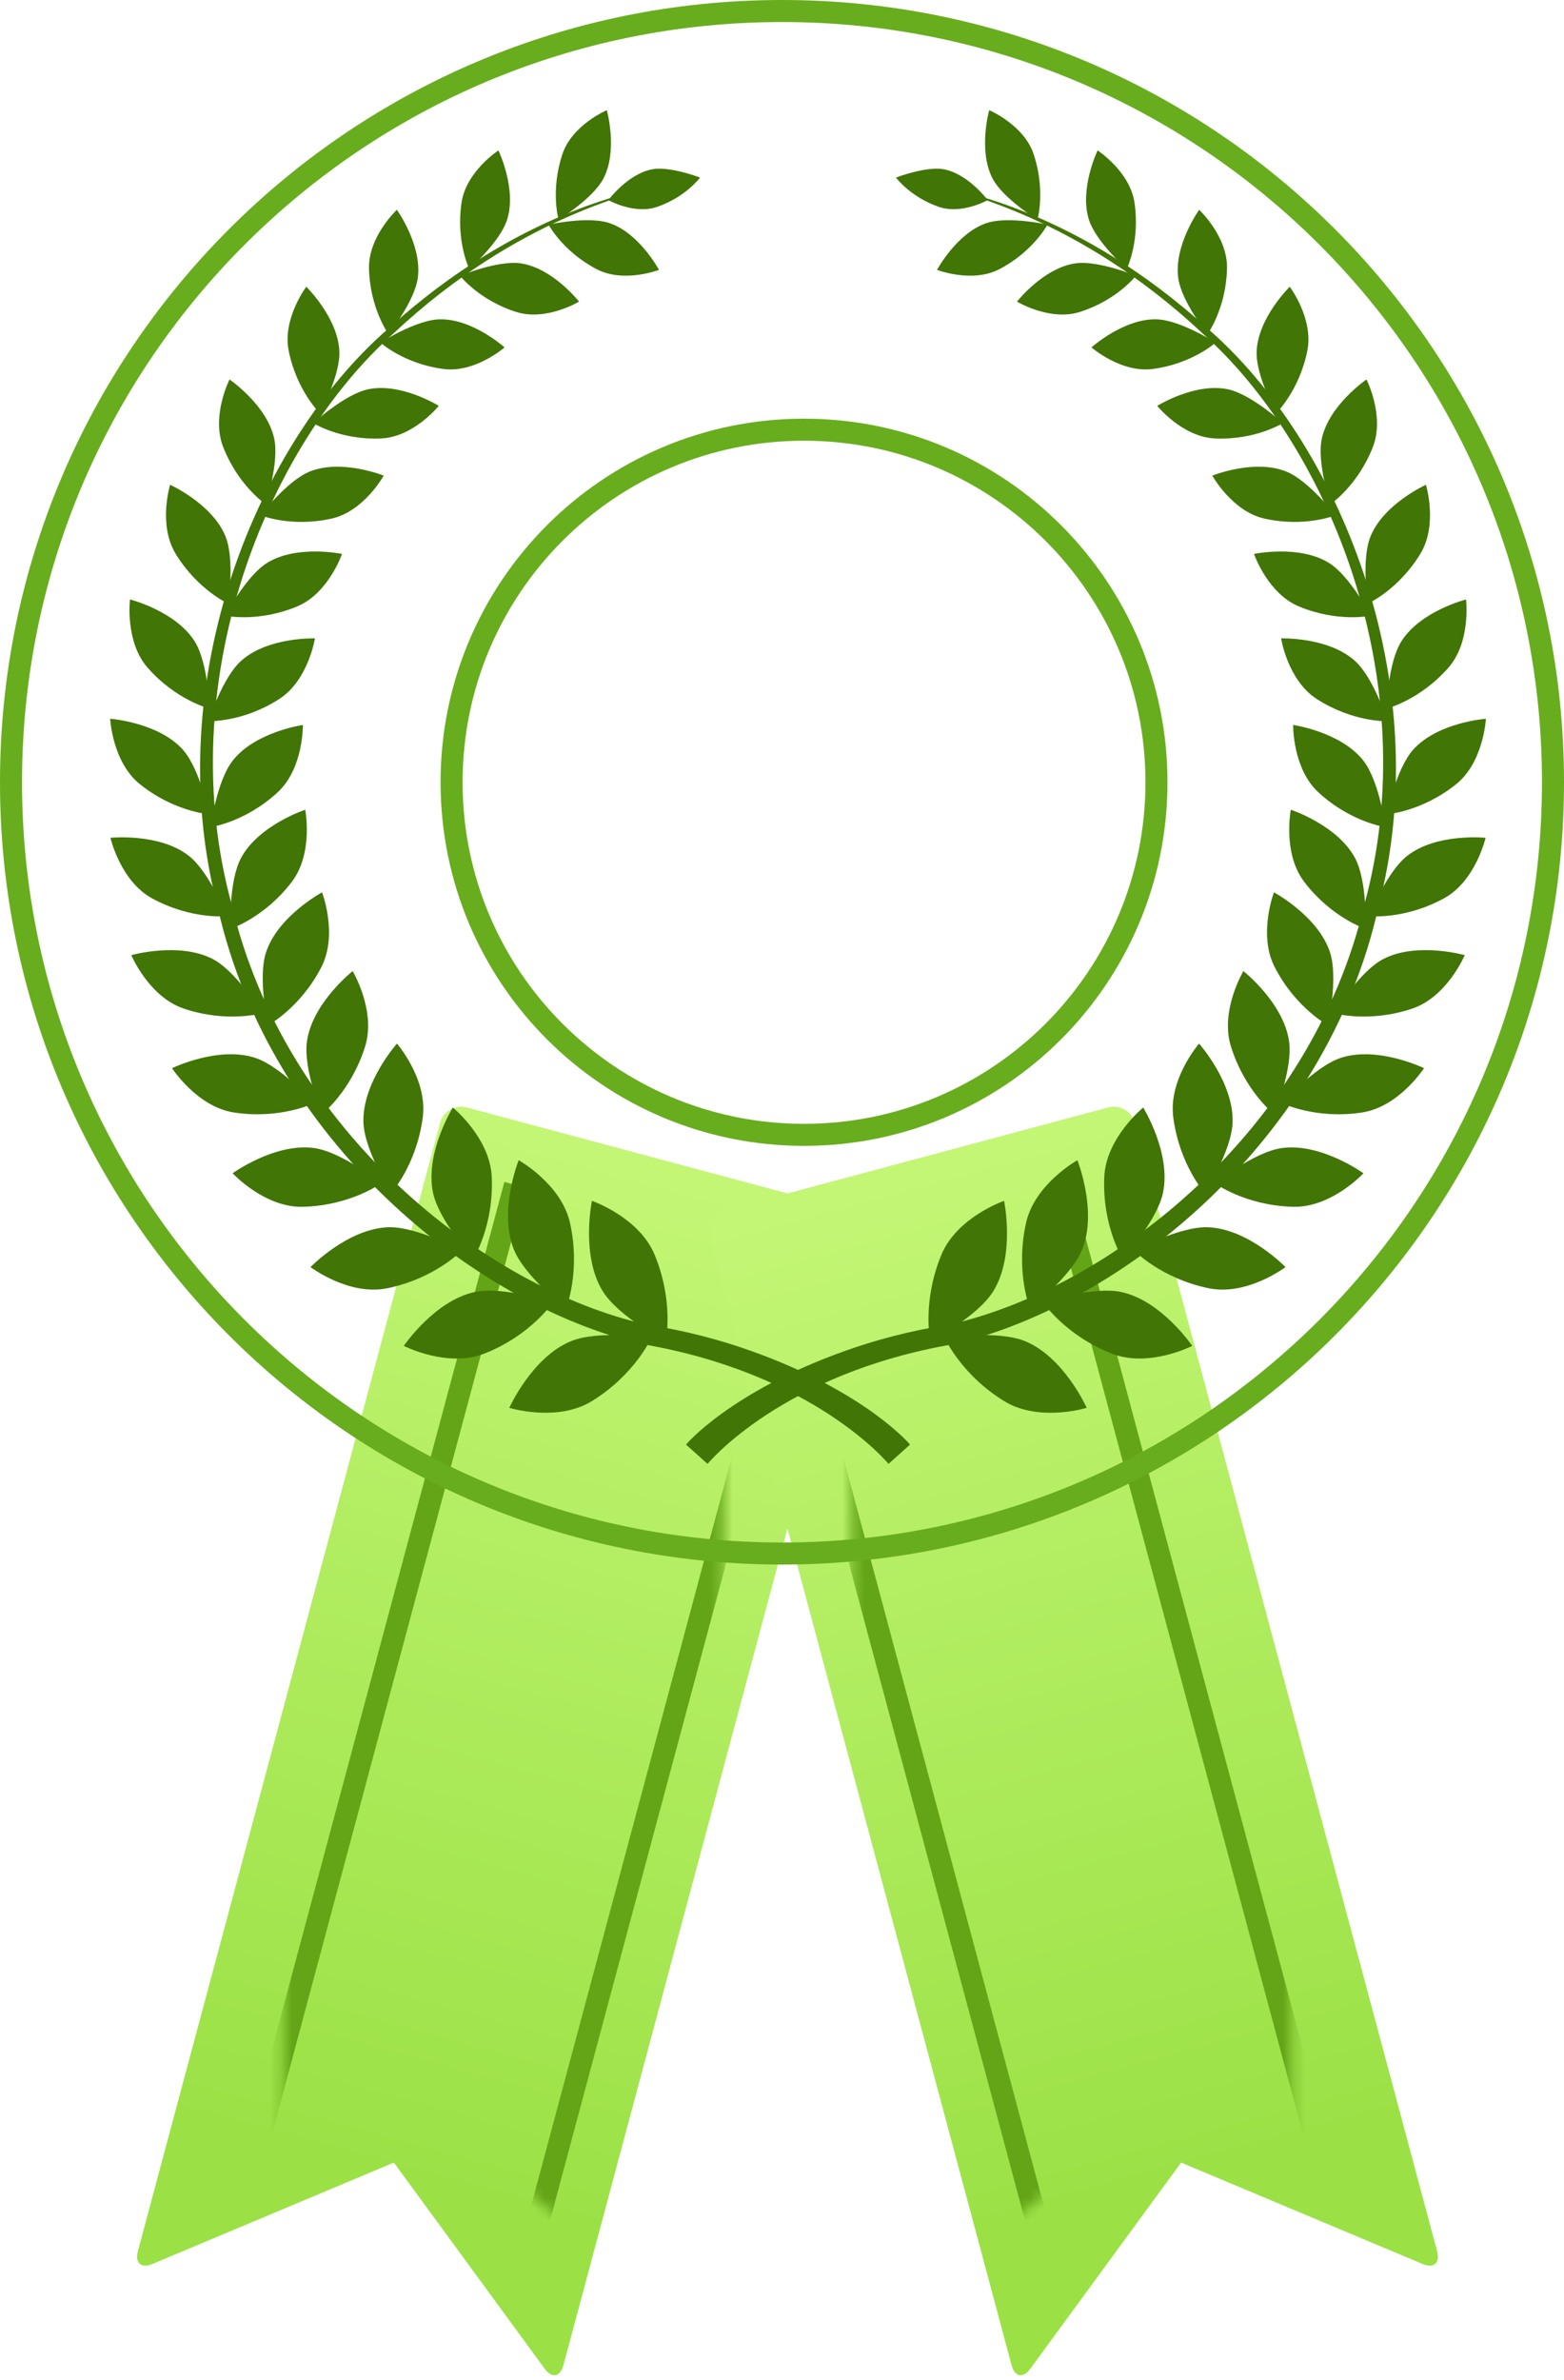<?xml version="1.0" encoding="UTF-8"?>
<svg width="142px" height="216px" viewBox="0 0 142 216" version="1.1" xmlns="http://www.w3.org/2000/svg" xmlns:xlink="http://www.w3.org/1999/xlink">
    <!-- Generator: Sketch 51.2 (57519) - http://www.bohemiancoding.com/sketch -->
    <title>green</title>
    <desc>Created with Sketch.</desc>
    <defs>
        <linearGradient x1="50%" y1="0%" x2="50%" y2="87.151%" id="linearGradient-1">
            <stop stop-color="#C3F675" offset="0%"></stop>
            <stop stop-color="#9BE146" offset="100%"></stop>
        </linearGradient>
        <path d="M13.667,5.32 C13.667,4.214 14.559,3.317 15.664,3.317 L51.67,3.317 C52.773,3.317 53.667,4.203 53.667,5.32 L53.667,111.314 C53.667,112.42 52.968,112.756 52.11,112.066 L34.036,97.534 L15.248,112.092 C14.375,112.769 13.667,112.432 13.667,111.314 L13.667,5.32 Z" id="path-2"></path>
        <linearGradient x1="50%" y1="0%" x2="50%" y2="87.151%" id="linearGradient-4">
            <stop stop-color="#24D8E2" offset="0%"></stop>
            <stop stop-color="#00BED8" offset="100%"></stop>
        </linearGradient>
        <path d="M13.667,5.32 C13.667,4.214 14.559,3.317 15.664,3.317 L51.67,3.317 C52.773,3.317 53.667,4.203 53.667,5.32 L53.667,111.314 C53.667,112.42 52.968,112.756 52.11,112.066 L34.036,97.534 L15.248,112.092 C14.375,112.769 13.667,112.432 13.667,111.314 L13.667,5.32 Z" id="path-5"></path>
    </defs>
    <g id="Medals" stroke="none" stroke-width="1" fill="none" fill-rule="evenodd">
        <g id="Artboard" transform="translate(-447, -312)">
            <g id="green" transform="translate(449, 314)">
                <g id="Group" transform="translate(10, 98)">
                    <mask id="mask-3" fill="white">
                        <use xlink:href="#path-2"></use>
                    </mask>
                    <use id="Rectangle" fill="url(#linearGradient-1)" transform="translate(33.667, 57.879) rotate(-345) translate(-33.667, -57.879) " xlink:href="#path-2"></use>
                    <path d="M34.5,8.5 L8.5,105.5" id="Line" stroke="#63A517" stroke-width="2" stroke-linecap="square" mask="url(#mask-3)"></path>
                    <path d="M60.5,13.5 L34.5,110.5" id="Line-Copy" stroke="#63A517" stroke-width="2" stroke-linecap="square" mask="url(#mask-3)"></path>
                </g>
                <g id="Group-Copy" transform="translate(95, 156) scale(-1, 1) translate(-95, -156) translate(61, 98)">
                    <mask id="mask-6" fill="white">
                        <use xlink:href="#path-5"></use>
                    </mask>
                    <use id="Rectangle" fill="url(#linearGradient-1)" transform="translate(33.667, 57.879) rotate(-345) translate(-33.667, -57.879) " xlink:href="#path-5"></use>
                    <path d="M34.5,8.5 L8.5,105.5" id="Line" stroke="#63A517" stroke-width="2" stroke-linecap="square" mask="url(#mask-6)"></path>
                    <path d="M60.5,13.5 L34.5,110.5" id="Line-Copy" stroke="#63A517" stroke-width="2" stroke-linecap="square" mask="url(#mask-6)"></path>
                </g>
                <path d="M69,139 C30.34,139 -1,107.66 -1,69 C-1,30.34 30.34,-1 69,-1 C107.66,-1 139,30.34 139,69 C139,107.66 107.66,139 69,139 Z" id="Oval" stroke="#68AD1D" stroke-width="2" fill=""></path>
                <path d="M71,101 C53.327,101 39,86.673 39,69 C39,51.327 53.327,37 71,37 C88.673,37 103,51.327 103,69 C103,86.673 88.673,101 71,101 Z" id="Oval-Copy" stroke="#68AD1D" stroke-width="2" fill=""></path>
                <g id="Layer_1" transform="translate(8, 8)" fill="#417505">
                    <path d="M70.671,122.863 C70.671,122.863 63.95,114.65 48.268,111.985 C33.003,108.411 14.528,93.452 9.791,72.455 C4.302,51.657 13.541,29.911 25.351,19.746 C37.082,9.071 48.073,7.411 47.851,7.268 C48.116,7.586 37.216,9.489 25.786,20.209 C14.257,30.434 5.483,51.896 11.045,72.139 C15.882,92.581 33.968,106.901 48.739,110.228 C52.277,110.774 55.429,111.625 58.195,112.613 C68.618,116.324 72.627,121.111 72.627,121.111 L70.671,122.863 L70.671,122.863 Z" id="Shape"></path>
                    <path d="M54.241,122.863 C54.241,122.863 60.961,114.65 76.644,111.985 C91.909,108.411 110.382,93.452 115.119,72.455 C120.608,51.657 111.37,29.911 99.561,19.746 C87.831,9.071 76.837,7.411 77.061,7.268 C76.796,7.586 87.696,9.489 99.125,20.209 C110.654,30.434 119.429,51.895 113.864,72.139 C109.031,92.581 90.944,106.901 76.174,110.228 C72.636,110.773 69.481,111.624 66.717,112.613 C56.293,116.323 52.283,121.111 52.283,121.111 L54.241,122.863 L54.241,122.863 Z" id="Shape"></path>
                    <path d="M43.744,98.989 C43.744,98.989 48.02,100.465 49.437,103.888 C51.209,108.165 50.442,111.746 50.442,111.746 C50.442,111.746 46.159,109.51 44.725,107.19 C42.712,103.936 43.744,98.989 43.744,98.989" id="Shape"></path>
                    <path d="M36.241,117.776 C36.241,117.776 40.565,119.108 43.72,117.176 C47.658,114.766 49.138,111.418 49.138,111.418 C49.138,111.418 44.363,110.696 41.845,111.724 C38.305,113.167 36.241,117.776 36.241,117.776" id="Shape"></path>
                    <path d="M37.091,95.302 C37.091,95.302 40.968,97.456 41.754,101.002 C42.739,105.432 41.392,108.756 41.392,108.756 C41.392,108.756 37.638,105.868 36.647,103.386 C35.254,99.899 37.091,95.302 37.091,95.302" id="Shape"></path>
                    <path d="M26.664,112.153 C26.664,112.153 30.611,114.176 33.983,112.85 C38.191,111.196 40.188,108.218 40.188,108.218 C40.188,108.218 35.702,106.706 33.096,107.267 C29.438,108.057 26.664,112.153 26.664,112.153" id="Shape"></path>
                    <path d="M31.113,90.521 C31.113,90.521 34.488,93.262 34.647,96.818 C34.847,101.26 32.983,104.24 32.983,104.24 C32.983,104.24 29.849,100.812 29.314,98.245 C28.559,94.643 31.113,90.521 31.113,90.521" id="Shape"></path>
                    <path d="M18.193,105.001 C18.193,105.001 21.657,107.629 25.137,106.927 C29.479,106.048 31.911,103.515 31.911,103.515 C31.911,103.515 27.836,101.289 25.228,101.387 C21.565,101.523 18.193,105.001 18.193,105.001" id="Shape"></path>
                    <path d="M26.042,84.718 C26.042,84.718 28.836,87.939 28.385,91.399 C27.827,95.721 25.524,98.277 25.524,98.277 C25.524,98.277 23.08,94.433 22.997,91.866 C22.883,88.261 26.042,84.718 26.042,84.718" id="Shape"></path>
                    <path d="M11.12,96.488 C11.12,96.488 14.017,99.616 17.494,99.53 C21.836,99.424 24.611,97.394 24.611,97.394 C24.611,97.394 21.056,94.551 18.524,94.198 C14.963,93.705 11.12,96.488 11.12,96.488" id="Shape"></path>
                    <path d="M22.017,78.138 C22.017,78.138 24.168,81.724 23.147,84.986 C21.873,89.061 19.217,91.136 19.217,91.136 C19.217,91.136 17.51,87.012 17.868,84.516 C18.366,81.017 22.017,78.138 22.017,78.138" id="Shape"></path>
                    <path d="M5.619,86.948 C5.619,86.948 7.886,90.46 11.254,90.972 C15.463,91.613 18.486,90.129 18.486,90.129 C18.486,90.129 15.538,86.777 13.152,86.006 C9.798,84.919 5.619,86.948 5.619,86.948" id="Shape"></path>
                    <path d="M19.241,70.989 C19.241,70.989 20.708,74.816 19.169,77.79 C17.249,81.506 14.335,83.054 14.335,83.054 C14.335,83.054 13.386,78.781 14.153,76.436 C15.228,73.145 19.241,70.989 19.241,70.989" id="Shape"></path>
                    <path d="M1.921,76.691 C1.921,76.691 3.513,80.468 6.677,81.538 C10.631,82.872 13.8,81.958 13.8,81.958 C13.8,81.958 11.525,78.219 9.354,77.064 C6.299,75.445 1.921,76.691 1.921,76.691" id="Shape"></path>
                    <path d="M17.713,63.492 C17.713,63.492 18.479,67.438 16.489,70.044 C14.006,73.305 10.93,74.3 10.93,74.3 C10.93,74.3 10.741,70.014 11.879,67.881 C13.473,64.887 17.713,63.492 17.713,63.492" id="Shape"></path>
                    <path d="M0.028,66.038 C0.028,66.038 0.925,69.956 3.797,71.529 C7.384,73.493 10.601,73.151 10.601,73.151 C10.601,73.151 9.037,69.155 7.137,67.67 C4.466,65.585 0.028,66.038 0.028,66.038" id="Shape"></path>
                    <path d="M17.498,55.798 C17.498,55.798 17.569,59.737 15.205,61.914 C12.257,64.634 9.12,65.071 9.12,65.071 C9.12,65.071 9.665,60.903 11.125,59.038 C13.171,56.42 17.498,55.798 17.498,55.798" id="Shape"></path>
                    <path d="M0,55.234 C0,55.234 0.2,59.169 2.707,61.178 C5.835,63.685 8.996,63.904 8.996,63.904 C8.996,63.904 8.167,59.78 6.585,58.023 C4.358,55.556 0,55.234 0,55.234" id="Shape"></path>
                    <path d="M18.595,47.939 C18.595,47.939 17.994,51.753 15.345,53.449 C12.037,55.573 8.937,55.457 8.937,55.457 C8.937,55.457 10.166,51.528 11.894,49.977 C14.312,47.801 18.595,47.939 18.595,47.939" id="Shape"></path>
                    <path d="M1.804,44.406 C1.804,44.406 1.328,48.238 3.406,50.604 C6.001,53.56 9.015,54.311 9.015,54.311 C9.015,54.311 8.912,50.19 7.683,48.223 C5.956,45.461 1.804,44.406 1.804,44.406" id="Shape"></path>
                    <path d="M21.052,40.275 C21.052,40.275 19.829,43.853 16.983,45.038 C13.43,46.523 10.457,45.881 10.457,45.881 C10.457,45.881 12.314,42.298 14.239,41.097 C16.942,39.411 21.052,40.275 21.052,40.275" id="Shape"></path>
                    <path d="M5.444,33.999 C5.444,33.999 4.339,37.616 5.943,40.254 C7.947,43.549 10.728,44.788 10.728,44.788 C10.728,44.788 11.328,40.794 10.474,38.685 C9.275,35.725 5.444,33.999 5.444,33.999" id="Shape"></path>
                    <path d="M24.838,33.167 C24.838,33.167 23.052,36.41 20.103,37.068 C16.423,37.893 13.664,36.767 13.664,36.767 C13.664,36.767 16.062,33.627 18.124,32.797 C21.022,31.63 24.838,33.167 24.838,33.167" id="Shape"></path>
                    <path d="M10.841,24.442 C10.841,24.442 9.16,27.745 10.261,30.565 C11.637,34.088 14.11,35.758 14.11,35.758 C14.11,35.758 15.367,32.006 14.9,29.825 C14.246,26.763 10.841,24.442 10.841,24.442" id="Shape"></path>
                    <path d="M29.839,26.836 C29.839,26.836 27.562,29.661 24.608,29.793 C20.915,29.961 18.442,28.403 18.442,28.403 C18.442,28.403 21.291,25.782 23.422,25.333 C26.416,24.701 29.839,26.836 29.839,26.836" id="Shape"></path>
                    <path d="M17.808,16.025 C17.808,16.025 15.625,18.925 16.211,21.835 C16.94,25.471 19.045,27.505 19.045,27.505 C19.045,27.505 20.894,24.098 20.814,21.914 C20.701,18.846 17.808,16.025 17.808,16.025" id="Shape"></path>
                    <path d="M35.812,21.531 C35.812,21.531 33.131,23.867 30.257,23.49 C26.665,23.021 24.542,21.096 24.542,21.096 C24.542,21.096 27.736,19.052 29.871,18.984 C32.866,18.884 35.812,21.531 35.812,21.531" id="Shape"></path>
                    <path d="M26.033,9.041 C26.033,9.041 23.432,11.468 23.503,14.376 C23.59,18.009 25.277,20.333 25.277,20.333 C25.277,20.333 27.64,17.36 27.931,15.239 C28.345,12.258 26.033,9.041 26.033,9.041" id="Shape"></path>
                    <path d="M42.573,17.374 C42.573,17.374 39.591,19.173 36.882,18.317 C33.494,17.251 31.771,15.03 31.771,15.03 C31.771,15.03 35.203,13.605 37.272,13.902 C40.177,14.32 42.573,17.374 42.573,17.374" id="Shape"></path>
                    <path d="M35.253,3.652 C35.253,3.652 32.335,5.551 31.909,8.368 C31.376,11.889 32.611,14.42 32.611,14.42 C32.611,14.42 35.396,11.953 36.036,9.957 C36.94,7.152 35.253,3.652 35.253,3.652" id="Shape"></path>
                    <path d="M49.831,14.494 C49.831,14.494 46.649,15.72 44.179,14.433 C41.089,12.825 39.805,10.387 39.805,10.387 C39.805,10.387 43.356,9.597 45.306,10.237 C48.038,11.137 49.831,14.494 49.831,14.494" id="Shape"></path>
                    <path d="M45.094,0 C45.094,0 41.953,1.332 41.067,3.982 C39.958,7.288 40.716,9.939 40.716,9.939 C40.716,9.939 43.821,8.037 44.779,6.219 C46.127,3.665 45.094,0 45.094,0" id="Shape"></path>
                    <path d="M45.233,8.161 C45.233,8.161 47.582,9.493 49.666,8.775 C52.27,7.877 53.559,6.115 53.559,6.115 C53.559,6.115 50.87,5.083 49.271,5.354 C47.025,5.741 45.233,8.161 45.233,8.161" id="Shape"></path>
                    <path d="M81.163,98.989 C81.163,98.989 76.886,100.465 75.47,103.888 C73.7,108.165 74.464,111.746 74.464,111.746 C74.464,111.746 78.749,109.51 80.183,107.19 C82.199,103.936 81.163,98.989 81.163,98.989" id="Shape"></path>
                    <path d="M88.667,117.776 C88.667,117.776 84.344,119.108 81.188,117.176 C77.251,114.766 75.771,111.418 75.771,111.418 C75.771,111.418 80.546,110.696 83.064,111.724 C86.601,113.167 88.667,117.776 88.667,117.776" id="Shape"></path>
                    <path d="M87.819,95.302 C87.819,95.302 83.94,97.456 83.155,101.002 C82.17,105.432 83.517,108.756 83.517,108.756 C83.517,108.756 87.272,105.868 88.262,103.386 C89.653,99.899 87.819,95.302 87.819,95.302" id="Shape"></path>
                    <path d="M98.244,112.153 C98.244,112.153 94.297,114.176 90.928,112.85 C86.716,111.196 84.72,108.218 84.72,108.218 C84.72,108.218 89.207,106.706 91.812,107.267 C95.471,108.057 98.244,112.153 98.244,112.153" id="Shape"></path>
                    <path d="M93.795,90.521 C93.795,90.521 90.421,93.262 90.261,96.818 C90.061,101.26 91.925,104.24 91.925,104.24 C91.925,104.24 95.06,100.812 95.594,98.245 C96.349,94.643 93.795,90.521 93.795,90.521" id="Shape"></path>
                    <path d="M106.715,105.001 C106.715,105.001 103.249,107.629 99.772,106.927 C95.428,106.048 92.998,103.515 92.998,103.515 C92.998,103.515 97.072,101.289 99.679,101.387 C103.345,101.523 106.715,105.001 106.715,105.001" id="Shape"></path>
                    <path d="M98.866,84.718 C98.866,84.718 96.073,87.939 96.524,91.399 C97.081,95.721 99.386,98.277 99.386,98.277 C99.386,98.277 101.828,94.433 101.912,91.866 C102.026,88.261 98.866,84.718 98.866,84.718" id="Shape"></path>
                    <path d="M113.791,96.488 C113.791,96.488 110.89,99.616 107.416,99.53 C103.073,99.424 100.297,97.394 100.297,97.394 C100.297,97.394 103.853,94.551 106.385,94.198 C109.947,93.705 113.791,96.488 113.791,96.488" id="Shape"></path>
                    <path d="M102.892,78.138 C102.892,78.138 100.742,81.724 101.762,84.986 C103.036,89.061 105.692,91.136 105.692,91.136 C105.692,91.136 107.398,87.012 107.04,84.516 C106.543,81.017 102.892,78.138 102.892,78.138" id="Shape"></path>
                    <path d="M119.291,86.948 C119.291,86.948 117.022,90.46 113.654,90.972 C109.446,91.613 106.423,90.129 106.423,90.129 C106.423,90.129 109.37,86.777 111.757,86.006 C115.112,84.919 119.291,86.948 119.291,86.948" id="Shape"></path>
                    <path d="M105.666,70.989 C105.666,70.989 104.2,74.816 105.74,77.79 C107.658,81.506 110.572,83.054 110.572,83.054 C110.572,83.054 111.52,78.781 110.756,76.436 C109.68,73.145 105.666,70.989 105.666,70.989" id="Shape"></path>
                    <path d="M122.989,76.691 C122.989,76.691 121.395,80.468 118.232,81.538 C114.277,82.872 111.109,81.958 111.109,81.958 C111.109,81.958 113.383,78.219 115.554,77.064 C118.608,75.445 122.989,76.691 122.989,76.691" id="Shape"></path>
                    <path d="M107.196,63.492 C107.196,63.492 106.43,67.438 108.419,70.044 C110.905,73.305 113.979,74.3 113.979,74.3 C113.979,74.3 114.168,70.014 113.031,67.881 C111.435,64.887 107.196,63.492 107.196,63.492" id="Shape"></path>
                    <path d="M124.881,66.038 C124.881,66.038 123.984,69.956 121.111,71.529 C117.524,73.493 114.306,73.151 114.306,73.151 C114.306,73.151 115.871,69.155 117.772,67.67 C120.443,65.585 124.881,66.038 124.881,66.038" id="Shape"></path>
                    <path d="M107.409,55.798 C107.409,55.798 107.341,59.737 109.704,61.914 C112.651,64.634 115.789,65.071 115.789,65.071 C115.789,65.071 115.245,60.903 113.784,59.038 C111.736,56.42 107.409,55.798 107.409,55.798" id="Shape"></path>
                    <path d="M124.909,55.234 C124.909,55.234 124.709,59.169 122.202,61.178 C119.071,63.685 115.913,63.904 115.913,63.904 C115.913,63.904 116.741,59.78 118.323,58.023 C120.549,55.556 124.909,55.234 124.909,55.234" id="Shape"></path>
                    <path d="M106.314,47.939 C106.314,47.939 106.912,51.753 109.563,53.449 C112.873,55.573 115.972,55.457 115.972,55.457 C115.972,55.457 114.741,51.528 113.013,49.977 C110.597,47.801 106.314,47.939 106.314,47.939" id="Shape"></path>
                    <path d="M123.106,44.406 C123.106,44.406 123.579,48.238 121.502,50.604 C118.906,53.56 115.893,54.311 115.893,54.311 C115.893,54.311 115.996,50.19 117.226,48.223 C118.953,45.461 123.106,44.406 123.106,44.406" id="Shape"></path>
                    <path d="M103.855,40.275 C103.855,40.275 105.081,43.853 107.925,45.038 C111.479,46.523 114.45,45.881 114.45,45.881 C114.45,45.881 112.595,42.298 110.667,41.097 C107.965,39.411 103.855,40.275 103.855,40.275" id="Shape"></path>
                    <path d="M119.465,33.999 C119.465,33.999 120.568,37.616 118.963,40.254 C116.961,43.549 114.181,44.788 114.181,44.788 C114.181,44.788 113.581,40.794 114.434,38.685 C115.634,35.725 119.465,33.999 119.465,33.999" id="Shape"></path>
                    <path d="M100.069,33.167 C100.069,33.167 101.857,36.41 104.803,37.068 C108.484,37.893 111.244,36.767 111.244,36.767 C111.244,36.767 108.845,33.627 106.782,32.797 C103.888,31.63 100.069,33.167 100.069,33.167" id="Shape"></path>
                    <path d="M114.066,24.442 C114.066,24.442 115.749,27.745 114.649,30.565 C113.274,34.088 110.8,35.758 110.8,35.758 C110.8,35.758 109.541,32.006 110.009,29.825 C110.664,26.763 114.066,24.442 114.066,24.442" id="Shape"></path>
                    <path d="M95.068,26.836 C95.068,26.836 97.346,29.661 100.3,29.793 C103.994,29.961 106.466,28.403 106.466,28.403 C106.466,28.403 103.617,25.782 101.486,25.333 C98.494,24.701 95.068,26.836 95.068,26.836" id="Shape"></path>
                    <path d="M107.101,16.025 C107.101,16.025 109.281,18.925 108.696,21.835 C107.965,25.471 105.864,27.505 105.864,27.505 C105.864,27.505 104.013,24.098 104.094,21.914 C104.207,18.846 107.101,16.025 107.101,16.025" id="Shape"></path>
                    <path d="M89.097,21.531 C89.097,21.531 91.777,23.867 94.651,23.49 C98.244,23.021 100.366,21.096 100.366,21.096 C100.366,21.096 97.172,19.052 95.037,18.984 C92.042,18.884 89.097,21.531 89.097,21.531" id="Shape"></path>
                    <path d="M98.876,9.041 C98.876,9.041 101.477,11.468 101.404,14.376 C101.318,18.009 99.631,20.333 99.631,20.333 C99.631,20.333 97.267,17.36 96.978,15.239 C96.565,12.258 98.876,9.041 98.876,9.041" id="Shape"></path>
                    <path d="M82.336,17.374 C82.336,17.374 85.317,19.173 88.026,18.317 C91.415,17.251 93.136,15.03 93.136,15.03 C93.136,15.03 89.709,13.605 87.637,13.902 C84.73,14.32 82.336,17.374 82.336,17.374" id="Shape"></path>
                    <path d="M89.655,3.652 C89.655,3.652 92.574,5.551 93.001,8.368 C93.532,11.889 92.297,14.42 92.297,14.42 C92.297,14.42 89.514,11.953 88.872,9.957 C87.97,7.152 89.655,3.652 89.655,3.652" id="Shape"></path>
                    <path d="M75.076,14.494 C75.076,14.494 78.259,15.72 80.73,14.433 C83.819,12.825 85.103,10.387 85.103,10.387 C85.103,10.387 81.554,9.597 79.603,10.237 C76.871,11.137 75.076,14.494 75.076,14.494" id="Shape"></path>
                    <path d="M79.813,0 C79.813,0 82.955,1.332 83.843,3.982 C84.951,7.288 84.192,9.939 84.192,9.939 C84.192,9.939 81.086,8.037 80.127,6.219 C78.784,3.665 79.813,0 79.813,0" id="Shape"></path>
                    <path d="M79.676,8.161 C79.676,8.161 77.325,9.493 75.242,8.775 C72.636,7.877 71.348,6.115 71.348,6.115 C71.348,6.115 74.039,5.083 75.638,5.354 C77.881,5.741 79.676,8.161 79.676,8.161" id="Shape"></path>
                </g>
            </g>
        </g>
    </g>
</svg>